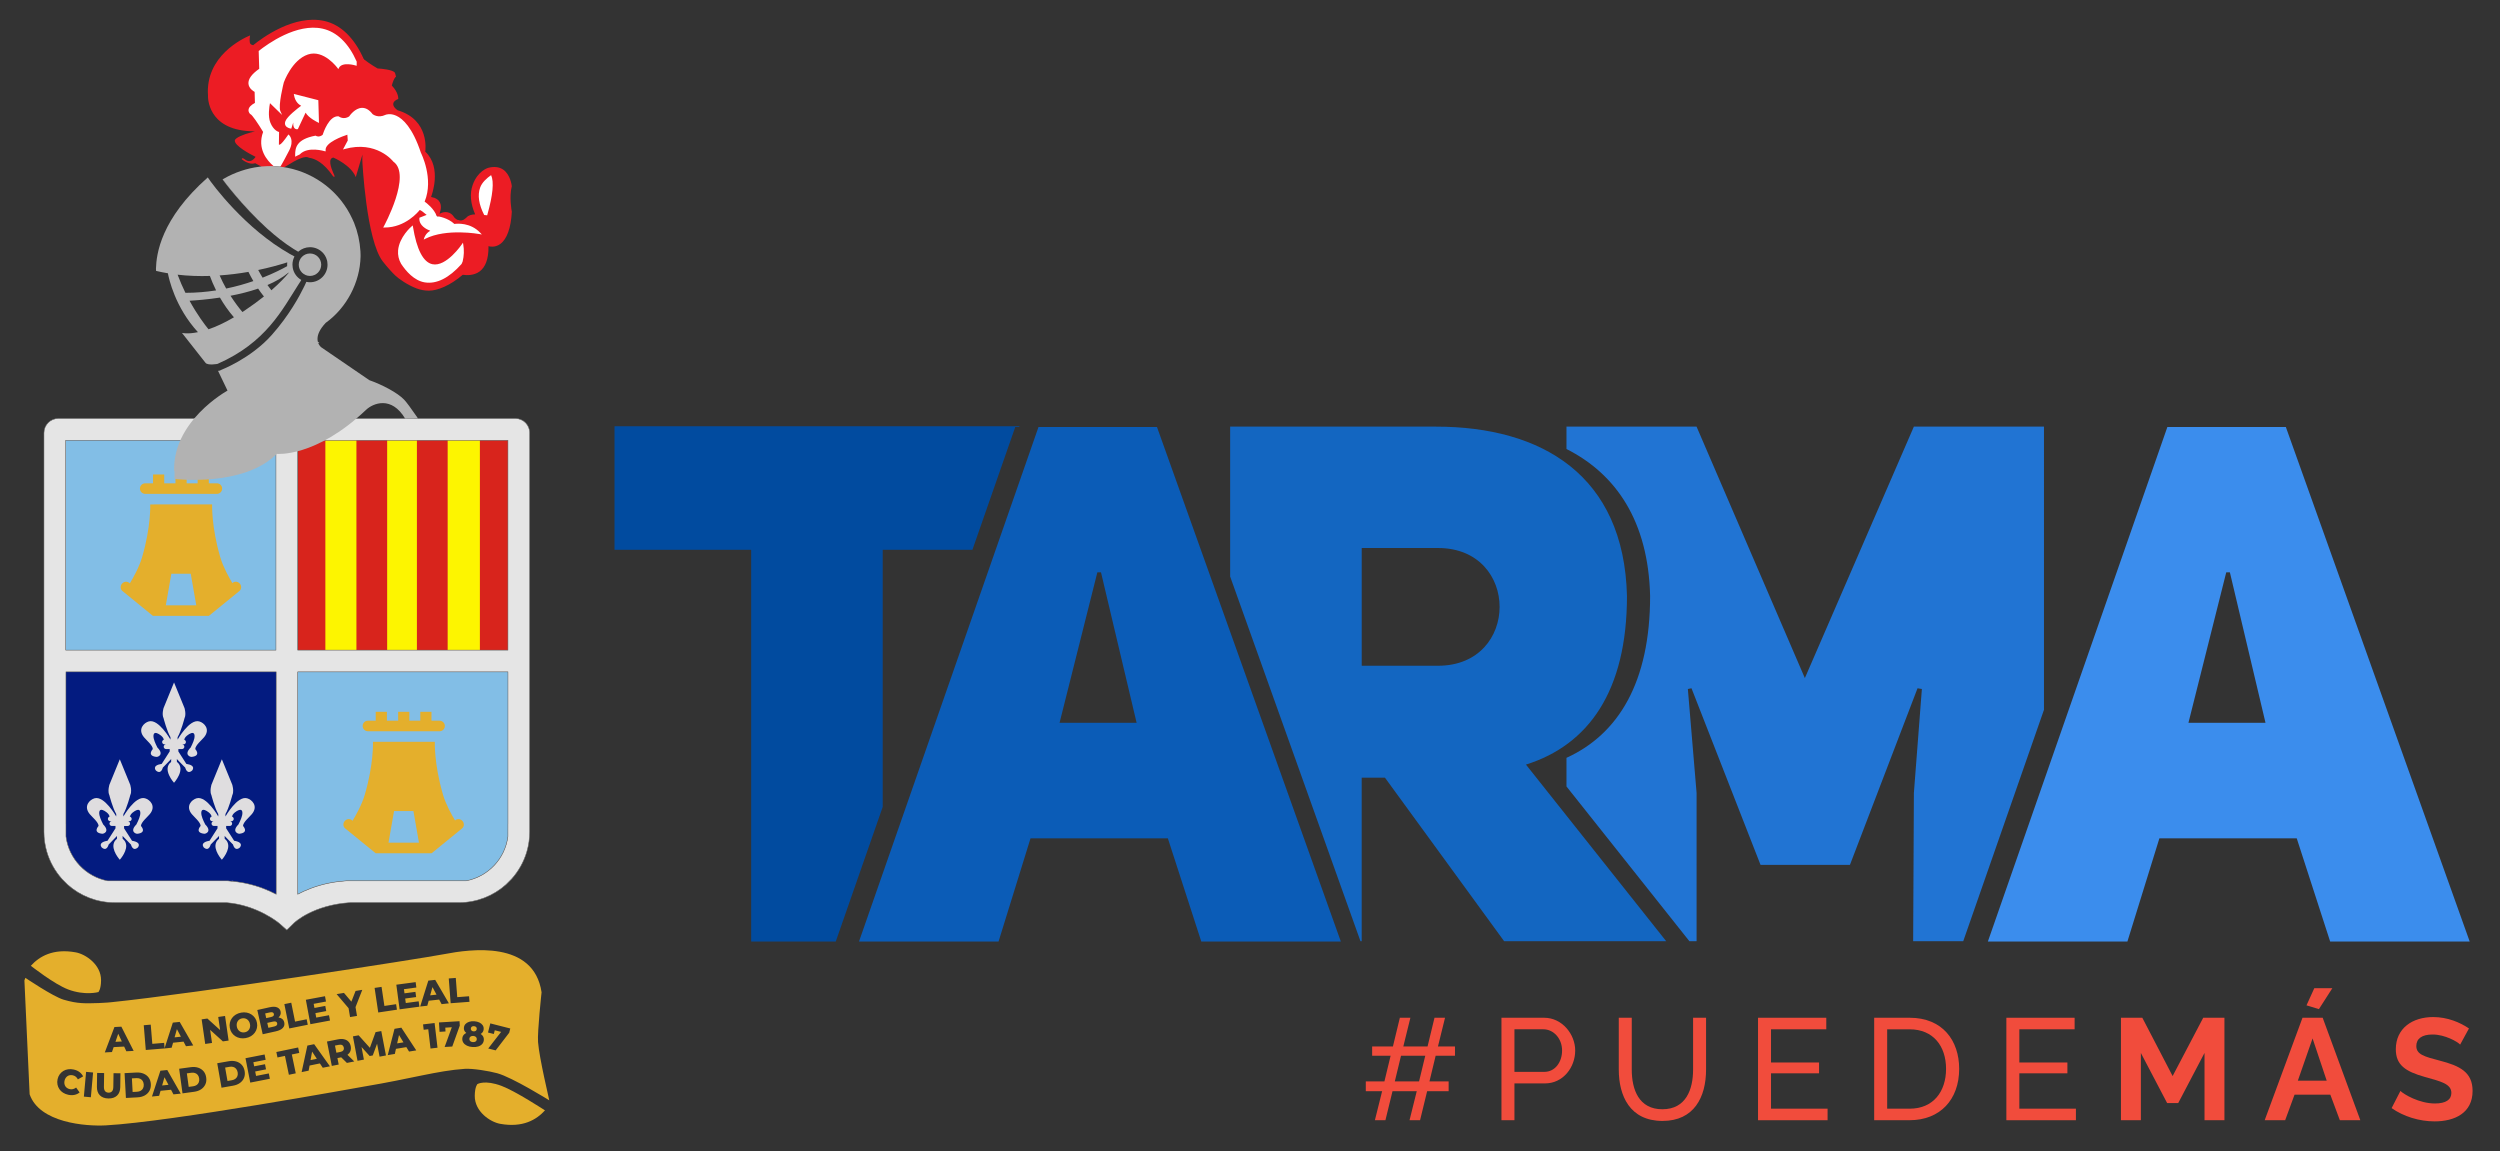 <?xml version="1.0" encoding="utf-8"?>
<!-- Generator: Adobe Illustrator 27.1.1, SVG Export Plug-In . SVG Version: 6.00 Build 0)  -->
<svg version="1.1" id="Capa_1" xmlns="http://www.w3.org/2000/svg" xmlns:xlink="http://www.w3.org/1999/xlink" x="0px" y="0px"
	 viewBox="0 0 1229 566" style="enable-background:new 0 0 1229 566;" xml:space="preserve">
<rect x="0" y="0" width="1229" height="566" fill="#333333" stroke="none"/>
<style type="text/css">
	.st0{fill:#82BEE6;}
	.st1{fill:#FFFFFF;}
	.st2{fill:#031B80;}
	.st3{fill:#D8241C;}
	.st4{fill:#FDF500;}
	.st5{fill:#DFDDDF;}
	.st6{fill:#E5E5E5;stroke:#666666;stroke-width:0.25;stroke-miterlimit:10;}
	.st7{fill:#E4AF2C;}
	.st8{fill:#EC1C24;}
	.st9{fill:#B2B2B2;}
	.st10{fill:none;}
	.st11{fill:#2174D3;}
	.st12{fill:#F14C3C;}
	.st13{fill:#3B8DED;}
	.st14{fill:#014B9F;}
	.st15{fill:#1366C1;}
	.st16{fill:#0B5CB7;}
</style>
<g>
	<g>
		<path class="st0" d="M249.7,404.95L249.7,404.95l-0.01,6.26c-1.41,10.96-9.77,19.75-20.51,21.8H170.2
			c-0.08,0.01-0.15,0.02-0.23,0.02c-3.15,0.25-6.07,0.64-8.78,1.22c-6.17,1.32-10.98,3.35-14.82,5.35V330.29H249.7v0.8h0.01V404.95z
			"/>
		<rect x="32.32" y="216.42" class="st0" width="103.34" height="103.17"/>
		<path class="st1" d="M134.42,81.67l3.42,0.26c0,0,16.89-12.9,24.32,1.63l-0.64-7.74l6.58,2.33l5.83,5.41l3.71-9.33
			c0,0,1.8,3.18,2.02,3.61c0.21,0.42-0.5,59.4,28.08,62.94c0,0,12.3,1.13,28.57-12.45l4.14-11.46l6.47-4.56l2.97-21.11l-3.29-6.79
			c0,0-18.76-0.74-11.24,19.62l-2.13,5.62l-11.35-1.59l-3.92-2.22l-3.08,0.52l-1.06-4.88l-3.18-3.39l1.2-6.9l-2.48-13.58
			l-6.47-15.28l-4.77-4.56l-8.91-5.94l3.82-4.14l-0.42-4.24l-1.62-4.67v-2.65l-10.69-3.29c0,0-14.96-40.73-53.78-9.55
			s-9.44,37.27-9.44,37.27l8.38,1.87l0.85,3.92l-4.56,4.14l6.36,7.43l-1.17,1.8l3.23,1.96L134.42,81.67z"/>
		<path class="st2" d="M135.77,439.61c-3.84-2-8.65-4.02-14.82-5.35c-2.71-0.59-5.64-0.97-8.79-1.22c-0.07,0-0.15-0.01-0.23-0.02
			H52.94c-10.74-2.05-19.1-10.84-20.51-21.8v-6.26h-0.01v-73.87h0.01v-0.8h103.34V439.61z"/>
		<rect x="146.54" y="216.42" class="st3" width="103.17" height="103.17"/>
		<g>
			<rect x="159.95" y="216.42" class="st4" width="15.27" height="103.17"/>
			<rect x="190.33" y="216.42" class="st4" width="14.62" height="103.17"/>
			<rect x="220.07" y="216.42" class="st4" width="15.84" height="103.17"/>
		</g>
		<path class="st5" d="M121.46,392.43c-4.84-1.33-10.63,8.97-10.63,8.97v-1.21c1.75-2.91,3.39-9.35,3.39-9.35
			c0.06-0.12,0.12-0.26,0.16-0.39c0-0.01,0.01-0.02,0.01-0.03c0.04-0.13,0.08-0.26,0.11-0.4c0-0.01,0.01-0.02,0.01-0.03
			c0.03-0.14,0.05-0.27,0.07-0.42v-0.02c0.19-1.44-0.18-3.02-0.32-3.52c0,0,0-0.01,0-0.01c-0.02-0.07-0.03-0.11-0.04-0.14
			c0,0,0-0.01,0-0.01c0-0.01,0-0.02,0-0.02l-5.15-12.59l-5.15,12.59c0,0,0,0.01,0,0.02c0,0,0,0,0,0.01
			c-0.01,0.02-0.02,0.07-0.04,0.14c0,0,0,0,0,0.01c-0.13,0.5-0.5,2.08-0.32,3.52c0,0.01,0,0.01,0,0.02
			c0.02,0.14,0.04,0.28,0.07,0.42c0,0.01,0,0.02,0.01,0.03c0.03,0.13,0.07,0.26,0.11,0.4c0,0.01,0,0.02,0.01,0.03
			c0.05,0.13,0.1,0.26,0.16,0.39c0,0,1.64,6.44,3.4,9.35v1.21c0,0-5.79-10.3-10.63-8.97c-2.46,0.68-5.61,3.86-2.42,7.76
			c1.15,1.41,4.34,4.01,4.37,5.84c0,0-3.12,3.28,1.74,3.84c0.86,0.1,3.92-1.17,0.53-4.56c0,0-1.48-2.75-1.85-4.59
			c-0.14-0.73-0.45-3.18,1.57-2.52c1.1,0.36,3.29,1.84,3.37,3.2h0.37c-0.64,0-1.16,0.52-1.16,1.16c0,0.64,0.52,1.16,1.16,1.16h0.78
			c-0.64,0-1.16,0.52-1.16,1.16c0,0.64,0.52,1.16,1.16,1.16h1.79v1.16l-3.92,6.12c-0.17,0.03-0.33,0.06-0.49,0.09
			c-0.05,0.01-0.09,0.02-0.14,0.03c-0.1,0.02-0.21,0.04-0.3,0.07c-0.05,0.01-0.1,0.03-0.15,0.04c-0.09,0.02-0.17,0.04-0.25,0.07
			c-0.05,0.01-0.09,0.03-0.13,0.04c-0.08,0.03-0.15,0.05-0.23,0.08c-0.04,0.01-0.08,0.03-0.11,0.04c-0.08,0.03-0.14,0.06-0.21,0.09
			c-0.03,0.01-0.06,0.02-0.08,0.04c-0.08,0.04-0.15,0.07-0.22,0.11c-0.01,0.01-0.03,0.01-0.04,0.02c-1.87,1.04-0.47,2.58-0.47,2.58
			c2.54,2.2,3.36-1.42,3.36-1.42l4.14-4.26l-0.04,1.42c-0.13,0.1-0.24,0.2-0.35,0.31c-0.03,0.03-0.06,0.05-0.09,0.08
			c-0.1,0.1-0.2,0.2-0.29,0.3c-0.02,0.03-0.05,0.06-0.07,0.09c-0.07,0.08-0.12,0.16-0.18,0.24c-0.03,0.05-0.07,0.09-0.1,0.14
			c-0.05,0.08-0.09,0.15-0.14,0.23c-0.04,0.08-0.08,0.16-0.12,0.24c-0.02,0.05-0.04,0.09-0.06,0.14c-1.59,3.67,2.81,8.51,2.81,8.51
			s4.4-4.84,2.81-8.51c-0.02-0.05-0.04-0.09-0.06-0.14c-0.04-0.08-0.08-0.16-0.12-0.24c-0.04-0.08-0.09-0.15-0.14-0.23
			c-0.03-0.05-0.07-0.09-0.1-0.14c-0.06-0.08-0.11-0.16-0.18-0.24c-0.02-0.03-0.04-0.06-0.07-0.09c-0.09-0.1-0.19-0.2-0.29-0.3
			c-0.03-0.03-0.06-0.06-0.09-0.08c-0.11-0.1-0.23-0.21-0.36-0.31l-0.04-1.42l4.14,4.26c0,0,0.82,3.62,3.36,1.42
			c0,0,1.4-1.54-0.47-2.58c-0.01-0.01-0.03-0.01-0.04-0.02c-0.07-0.04-0.14-0.08-0.22-0.11c-0.03-0.01-0.06-0.02-0.09-0.04
			c-0.07-0.03-0.14-0.06-0.21-0.09c-0.04-0.01-0.08-0.03-0.11-0.04c-0.07-0.02-0.15-0.05-0.23-0.08c-0.04-0.01-0.09-0.03-0.13-0.04
			c-0.08-0.03-0.17-0.05-0.25-0.07c-0.05-0.01-0.1-0.03-0.15-0.04c-0.09-0.02-0.2-0.05-0.3-0.07c-0.05-0.01-0.09-0.02-0.14-0.03
			c-0.15-0.03-0.32-0.06-0.49-0.09l-3.92-6.12v-1.16h1.79c0.64,0,1.15-0.52,1.15-1.16c0-0.64-0.52-1.16-1.15-1.16h0.78
			c0.64,0,1.16-0.52,1.16-1.16c0-0.64-0.52-1.16-1.16-1.16h0.37c0.08-1.36,2.27-2.84,3.37-3.2c2.03-0.66,1.72,1.79,1.57,2.52
			c-0.37,1.84-1.85,4.59-1.85,4.59c-3.39,3.39-0.33,4.66,0.53,4.56c4.85-0.56,1.73-3.84,1.73-3.84c0.03-1.83,3.22-4.43,4.37-5.84
			C127.07,396.29,123.91,393.1,121.46,392.43z M94.44,378.8c0,0,2.28-2.5-2.84-3.28l-3.92-6.12v-1.16h1.79
			c0.64,0,1.16-0.52,1.16-1.16c0-0.64-0.52-1.16-1.16-1.16h0.78c0.64,0,1.15-0.52,1.15-1.15c0-0.64-0.52-1.16-1.15-1.16h0.37
			c0.08-1.36,2.26-2.84,3.37-3.2c2.02-0.66,1.71,1.79,1.57,2.52c-0.37,1.84-1.85,4.59-1.85,4.59c-3.39,3.39-0.33,4.66,0.53,4.57
			c4.85-0.56,1.74-3.85,1.74-3.85c0.03-1.83,3.21-4.43,4.37-5.84c3.19-3.9,0.04-7.09-2.42-7.76c-4.84-1.33-10.63,8.97-10.63,8.97
			v-1.21c1.75-2.91,3.4-9.35,3.4-9.35c0.93-1.87,0-4.96,0-4.96l-5.15-12.59l-5.15,12.59c0,0-0.93,3.1,0,4.96c0,0,1.65,6.44,3.4,9.35
			v1.21c0,0-5.79-10.3-10.63-8.97c-2.46,0.67-5.61,3.86-2.42,7.76c1.15,1.41,4.34,4.01,4.37,5.84c0,0-3.12,3.28,1.74,3.85
			c0.87,0.1,3.92-1.18,0.53-4.57c0,0-1.48-2.75-1.85-4.59c-0.15-0.73-0.46-3.18,1.57-2.52c1.11,0.36,3.29,1.84,3.37,3.2h0.37
			c-0.64,0-1.15,0.52-1.15,1.16c0,0.64,0.52,1.15,1.15,1.15h0.78c-0.64,0-1.16,0.52-1.16,1.16c0,0.64,0.52,1.16,1.16,1.16h1.79v1.16
			l-3.92,6.12c-5.12,0.78-2.84,3.28-2.84,3.28c2.54,2.2,3.36-1.42,3.36-1.42l4.14-4.26l-0.04,1.42c-4.63,3.62,1.42,10.27,1.42,10.27
			s6.05-6.65,1.42-10.27l-0.04-1.42l4.14,4.26C91.08,377.39,91.9,381.01,94.44,378.8z M71.28,392.43
			c-4.84-1.33-10.63,8.97-10.63,8.97v-1.21c1.75-2.91,3.4-9.35,3.4-9.35c0.06-0.12,0.12-0.26,0.16-0.39c0-0.01,0.01-0.02,0.01-0.03
			c0.04-0.13,0.08-0.26,0.11-0.4c0-0.01,0.01-0.02,0.01-0.03c0.03-0.14,0.05-0.27,0.07-0.42v-0.02c0.19-1.44-0.18-3.02-0.32-3.52
			c0,0,0-0.01,0-0.01c-0.02-0.07-0.03-0.11-0.04-0.14c0,0,0-0.01,0-0.01c0-0.01,0-0.02,0-0.02l-5.15-12.59l-5.15,12.59
			c0,0,0,0.01,0,0.02c0,0,0,0,0,0.01c-0.01,0.02-0.02,0.07-0.04,0.14c0,0,0,0,0,0.01c-0.13,0.5-0.5,2.08-0.32,3.52
			c0,0.01,0,0.01,0,0.02c0.02,0.14,0.04,0.28,0.07,0.42c0,0.01,0,0.02,0.01,0.03c0.03,0.13,0.07,0.26,0.11,0.4
			c0,0.01,0,0.02,0.01,0.03c0.05,0.13,0.1,0.26,0.16,0.39c0,0,1.64,6.44,3.4,9.35v1.21c0,0-5.79-10.3-10.63-8.97
			c-2.46,0.68-5.61,3.86-2.42,7.76c1.15,1.41,4.34,4.01,4.37,5.84c0,0-3.12,3.28,1.74,3.84c0.86,0.1,3.92-1.17,0.53-4.56
			c0,0-1.48-2.75-1.85-4.59c-0.15-0.73-0.45-3.18,1.57-2.52c1.1,0.36,3.29,1.84,3.37,3.2h0.37c-0.64,0-1.16,0.52-1.16,1.16
			c0,0.64,0.52,1.16,1.16,1.16h0.79c-0.64,0-1.16,0.52-1.16,1.16c0,0.64,0.52,1.16,1.16,1.16h1.79v1.16l-3.92,6.12
			c-0.17,0.03-0.33,0.06-0.49,0.09c-0.05,0.01-0.09,0.02-0.14,0.03c-0.1,0.02-0.21,0.04-0.3,0.07c-0.05,0.01-0.1,0.03-0.15,0.04
			c-0.09,0.02-0.17,0.04-0.25,0.07c-0.05,0.01-0.09,0.03-0.13,0.04c-0.08,0.03-0.15,0.05-0.23,0.08c-0.04,0.01-0.08,0.03-0.11,0.04
			c-0.08,0.03-0.14,0.06-0.21,0.09c-0.03,0.01-0.06,0.02-0.09,0.04c-0.08,0.04-0.15,0.07-0.22,0.11c-0.01,0.01-0.03,0.01-0.04,0.02
			c-0.17,0.09-0.31,0.19-0.43,0.29c-1.21,1.01-0.04,2.29-0.04,2.29c2.54,2.2,3.36-1.42,3.36-1.42l0.85-0.87l3.29-3.38l-0.04,1.42
			c-0.13,0.1-0.24,0.2-0.35,0.31c-0.03,0.03-0.06,0.05-0.09,0.08c-0.1,0.1-0.2,0.2-0.29,0.3c-0.02,0.03-0.05,0.06-0.07,0.09
			c-0.06,0.08-0.12,0.16-0.18,0.24c-0.03,0.05-0.07,0.09-0.1,0.14c-0.05,0.08-0.09,0.15-0.14,0.23c-0.04,0.08-0.08,0.16-0.12,0.24
			c-0.02,0.05-0.04,0.09-0.06,0.14c-1.59,3.67,2.81,8.51,2.81,8.51s4.4-4.84,2.81-8.51c-0.02-0.05-0.04-0.09-0.06-0.14
			c-0.04-0.08-0.08-0.16-0.12-0.24c-0.04-0.08-0.09-0.15-0.14-0.23c-0.03-0.05-0.06-0.09-0.1-0.14c-0.06-0.08-0.11-0.16-0.18-0.24
			c-0.02-0.03-0.04-0.06-0.07-0.09c-0.09-0.1-0.19-0.2-0.29-0.3c-0.03-0.03-0.06-0.06-0.09-0.08c-0.11-0.1-0.23-0.21-0.36-0.31
			l-0.04-1.42l4.14,4.26c0,0,0.82,3.62,3.36,1.42c0,0,0.5-0.56,0.5-1.22c0-0.35-0.13-0.72-0.55-1.07c-0.12-0.1-0.26-0.2-0.43-0.29
			c-0.01-0.01-0.03-0.01-0.04-0.02c-0.07-0.04-0.14-0.08-0.22-0.11c-0.03-0.01-0.06-0.02-0.09-0.04c-0.07-0.03-0.14-0.06-0.21-0.09
			c-0.04-0.01-0.08-0.03-0.11-0.04c-0.07-0.02-0.15-0.05-0.23-0.08c-0.04-0.01-0.09-0.03-0.13-0.04c-0.08-0.03-0.17-0.05-0.25-0.07
			c-0.05-0.01-0.1-0.03-0.15-0.04c-0.09-0.02-0.2-0.05-0.3-0.07c-0.05-0.01-0.09-0.02-0.14-0.03c-0.16-0.03-0.32-0.06-0.49-0.09
			l-3.92-6.12v-1.16h1.79c0.64,0,1.15-0.52,1.15-1.16c0-0.64-0.52-1.16-1.15-1.16h0.78c0.64,0,1.16-0.52,1.16-1.16
			c0-0.64-0.52-1.16-1.16-1.16h0.37c0.08-1.36,2.27-2.84,3.37-3.2c2.03-0.66,1.72,1.79,1.57,2.52c-0.37,1.84-1.85,4.59-1.85,4.59
			c-3.39,3.39-0.33,4.66,0.53,4.56c4.85-0.56,1.73-3.84,1.73-3.84c0.03-1.83,3.22-4.43,4.37-5.84
			C76.89,396.29,73.74,393.1,71.28,392.43z M97.94,354.64c-4.84-1.33-10.63,8.97-10.63,8.97v-1.21c1.75-2.91,3.4-9.35,3.4-9.35
			c0.93-1.87,0-4.96,0-4.96l-5.15-12.59l-5.15,12.59c0,0-0.93,3.1,0,4.96c0,0,1.65,6.44,3.4,9.35v1.21c0,0-5.79-10.3-10.63-8.97
			c-2.46,0.67-5.61,3.86-2.42,7.76c1.15,1.41,4.34,4.01,4.37,5.84c0,0-3.12,3.28,1.74,3.85c0.87,0.1,3.92-1.18,0.53-4.57
			c0,0-1.48-2.75-1.85-4.59c-0.15-0.73-0.46-3.18,1.57-2.52c1.11,0.36,3.29,1.84,3.37,3.2h0.37c-0.64,0-1.15,0.52-1.15,1.16
			c0,0.64,0.52,1.15,1.15,1.15h0.78c-0.64,0-1.16,0.52-1.16,1.16c0,0.64,0.52,1.16,1.16,1.16h1.79v1.16l-3.92,6.12
			c-5.12,0.78-2.84,3.28-2.84,3.28c2.54,2.2,3.36-1.42,3.36-1.42l4.14-4.26l-0.04,1.42c-4.63,3.62,1.42,10.27,1.42,10.27
			s6.05-6.65,1.42-10.27l-0.04-1.42l4.14,4.26c0,0,0.82,3.62,3.36,1.42c0,0,2.28-2.5-2.84-3.28l-3.92-6.12v-1.16h1.79
			c0.64,0,1.16-0.52,1.16-1.16c0-0.64-0.52-1.16-1.16-1.16h0.78c0.64,0,1.15-0.52,1.15-1.15c0-0.64-0.52-1.16-1.15-1.16h0.37
			c0.08-1.36,2.26-2.84,3.37-3.2c2.02-0.66,1.71,1.79,1.57,2.52c-0.37,1.84-1.85,4.59-1.85,4.59c-3.39,3.39-0.33,4.66,0.53,4.57
			c4.85-0.56,1.74-3.85,1.74-3.85c0.03-1.83,3.21-4.43,4.37-5.84C103.55,358.5,100.4,355.31,97.94,354.64z M71.28,392.43
			c-4.84-1.33-10.63,8.97-10.63,8.97v-1.21c1.75-2.91,3.4-9.35,3.4-9.35c0.06-0.12,0.12-0.26,0.16-0.39c0-0.01,0.01-0.02,0.01-0.03
			c0.04-0.13,0.08-0.26,0.11-0.4c0-0.01,0.01-0.02,0.01-0.03c0.03-0.14,0.05-0.27,0.07-0.42v-0.02c0.19-1.44-0.18-3.02-0.32-3.52
			c0,0,0-0.01,0-0.01c-0.02-0.07-0.03-0.11-0.04-0.14c0,0,0-0.01,0-0.01c0-0.01,0-0.02,0-0.02l-5.15-12.59l-5.15,12.59
			c0,0,0,0.01,0,0.02c0,0,0,0,0,0.01c-0.01,0.02-0.02,0.07-0.04,0.14c0,0,0,0,0,0.01c-0.13,0.5-0.5,2.08-0.32,3.52
			c0,0.01,0,0.01,0,0.02c0.02,0.14,0.04,0.28,0.07,0.42c0,0.01,0,0.02,0.01,0.03c0.03,0.13,0.07,0.26,0.11,0.4
			c0,0.01,0,0.02,0.01,0.03c0.05,0.13,0.1,0.26,0.16,0.39c0,0,1.64,6.44,3.4,9.35v1.21c0,0-5.79-10.3-10.63-8.97
			c-2.46,0.68-5.61,3.86-2.42,7.76c1.15,1.41,4.34,4.01,4.37,5.84c0,0-3.12,3.28,1.74,3.84c0.86,0.1,3.92-1.17,0.53-4.56
			c0,0-1.48-2.75-1.85-4.59c-0.15-0.73-0.45-3.18,1.57-2.52c1.1,0.36,3.29,1.84,3.37,3.2h0.37c-0.64,0-1.16,0.52-1.16,1.16
			c0,0.64,0.52,1.16,1.16,1.16h0.79c-0.64,0-1.16,0.52-1.16,1.16c0,0.64,0.52,1.16,1.16,1.16h1.79v1.16l-3.92,6.12
			c-0.17,0.03-0.33,0.06-0.49,0.09c-0.05,0.01-0.09,0.02-0.14,0.03c-0.1,0.02-0.21,0.04-0.3,0.07c-0.05,0.01-0.1,0.03-0.15,0.04
			c-0.09,0.02-0.17,0.04-0.25,0.07c-0.05,0.01-0.09,0.03-0.13,0.04c-0.08,0.03-0.15,0.05-0.23,0.08c-0.04,0.01-0.08,0.03-0.11,0.04
			c-0.08,0.03-0.14,0.06-0.21,0.09c-0.03,0.01-0.06,0.02-0.09,0.04c-0.08,0.04-0.15,0.07-0.22,0.11c-0.01,0.01-0.03,0.01-0.04,0.02
			c-0.17,0.09-0.31,0.19-0.43,0.29c-1.21,1.01-0.04,2.29-0.04,2.29c2.54,2.2,3.36-1.42,3.36-1.42l0.85-0.87l3.29-3.38l-0.04,1.42
			c-0.13,0.1-0.24,0.2-0.35,0.31c-0.03,0.03-0.06,0.05-0.09,0.08c-0.1,0.1-0.2,0.2-0.29,0.3c-0.02,0.03-0.05,0.06-0.07,0.09
			c-0.06,0.08-0.12,0.16-0.18,0.24c-0.03,0.05-0.07,0.09-0.1,0.14c-0.05,0.08-0.09,0.15-0.14,0.23c-0.04,0.08-0.08,0.16-0.12,0.24
			c-0.02,0.05-0.04,0.09-0.06,0.14c-1.59,3.67,2.81,8.51,2.81,8.51s4.4-4.84,2.81-8.51c-0.02-0.05-0.04-0.09-0.06-0.14
			c-0.04-0.08-0.08-0.16-0.12-0.24c-0.04-0.08-0.09-0.15-0.14-0.23c-0.03-0.05-0.06-0.09-0.1-0.14c-0.06-0.08-0.11-0.16-0.18-0.24
			c-0.02-0.03-0.04-0.06-0.07-0.09c-0.09-0.1-0.19-0.2-0.29-0.3c-0.03-0.03-0.06-0.06-0.09-0.08c-0.11-0.1-0.23-0.21-0.36-0.31
			l-0.04-1.42l4.14,4.26c0,0,0.82,3.62,3.36,1.42c0,0,0.5-0.56,0.5-1.22c0-0.35-0.13-0.72-0.55-1.07c-0.12-0.1-0.26-0.2-0.43-0.29
			c-0.01-0.01-0.03-0.01-0.04-0.02c-0.07-0.04-0.14-0.08-0.22-0.11c-0.03-0.01-0.06-0.02-0.09-0.04c-0.07-0.03-0.14-0.06-0.21-0.09
			c-0.04-0.01-0.08-0.03-0.11-0.04c-0.07-0.02-0.15-0.05-0.23-0.08c-0.04-0.01-0.09-0.03-0.13-0.04c-0.08-0.03-0.17-0.05-0.25-0.07
			c-0.05-0.01-0.1-0.03-0.15-0.04c-0.09-0.02-0.2-0.05-0.3-0.07c-0.05-0.01-0.09-0.02-0.14-0.03c-0.16-0.03-0.32-0.06-0.49-0.09
			l-3.92-6.12v-1.16h1.79c0.64,0,1.15-0.52,1.15-1.16c0-0.64-0.52-1.16-1.15-1.16h0.78c0.64,0,1.16-0.52,1.16-1.16
			c0-0.64-0.52-1.16-1.16-1.16h0.37c0.08-1.36,2.27-2.84,3.37-3.2c2.03-0.66,1.72,1.79,1.57,2.52c-0.37,1.84-1.85,4.59-1.85,4.59
			c-3.39,3.39-0.33,4.66,0.53,4.56c4.85-0.56,1.73-3.84,1.73-3.84c0.03-1.83,3.22-4.43,4.37-5.84
			C76.89,396.29,73.74,393.1,71.28,392.43z M121.46,392.43c-4.84-1.33-10.63,8.97-10.63,8.97v-1.21c1.75-2.91,3.39-9.35,3.39-9.35
			c0.06-0.12,0.12-0.26,0.16-0.39c0-0.01,0.01-0.02,0.01-0.03c0.04-0.13,0.08-0.26,0.11-0.4c0-0.01,0.01-0.02,0.01-0.03
			c0.03-0.14,0.05-0.27,0.07-0.42v-0.02c0.19-1.44-0.18-3.02-0.32-3.52c0,0,0-0.01,0-0.01c-0.02-0.07-0.03-0.11-0.04-0.14
			c0,0,0-0.01,0-0.01c0-0.01,0-0.02,0-0.02l-5.15-12.59l-5.15,12.59c0,0,0,0.01,0,0.02c0,0,0,0,0,0.01
			c-0.01,0.02-0.02,0.07-0.04,0.14c0,0,0,0,0,0.01c-0.13,0.5-0.5,2.08-0.32,3.52c0,0.01,0,0.01,0,0.02
			c0.02,0.14,0.04,0.28,0.07,0.42c0,0.01,0,0.02,0.01,0.03c0.03,0.13,0.07,0.26,0.11,0.4c0,0.01,0,0.02,0.01,0.03
			c0.05,0.13,0.1,0.26,0.16,0.39c0,0,1.64,6.44,3.4,9.35v1.21c0,0-5.79-10.3-10.63-8.97c-2.46,0.68-5.61,3.86-2.42,7.76
			c1.15,1.41,4.34,4.01,4.37,5.84c0,0-3.12,3.28,1.74,3.84c0.86,0.1,3.92-1.17,0.53-4.56c0,0-1.48-2.75-1.85-4.59
			c-0.14-0.73-0.45-3.18,1.57-2.52c1.1,0.36,3.29,1.84,3.37,3.2h0.37c-0.64,0-1.16,0.52-1.16,1.16c0,0.64,0.52,1.16,1.16,1.16h0.78
			c-0.64,0-1.16,0.52-1.16,1.16c0,0.64,0.52,1.16,1.16,1.16h1.79v1.16l-3.92,6.12c-0.17,0.03-0.33,0.06-0.49,0.09
			c-0.05,0.01-0.09,0.02-0.14,0.03c-0.1,0.02-0.21,0.04-0.3,0.07c-0.05,0.01-0.1,0.03-0.15,0.04c-0.09,0.02-0.17,0.04-0.25,0.07
			c-0.05,0.01-0.09,0.03-0.13,0.04c-0.08,0.03-0.15,0.05-0.23,0.08c-0.04,0.01-0.08,0.03-0.11,0.04c-0.08,0.03-0.14,0.06-0.21,0.09
			c-0.03,0.01-0.06,0.02-0.08,0.04c-0.08,0.04-0.15,0.07-0.22,0.11c-0.01,0.01-0.03,0.01-0.04,0.02c-1.87,1.04-0.47,2.58-0.47,2.58
			c2.54,2.2,3.36-1.42,3.36-1.42l4.14-4.26l-0.04,1.42c-0.13,0.1-0.24,0.2-0.35,0.31c-0.03,0.03-0.06,0.05-0.09,0.08
			c-0.1,0.1-0.2,0.2-0.29,0.3c-0.02,0.03-0.05,0.06-0.07,0.09c-0.07,0.08-0.12,0.16-0.18,0.24c-0.03,0.05-0.07,0.09-0.1,0.14
			c-0.05,0.08-0.09,0.15-0.14,0.23c-0.04,0.08-0.08,0.16-0.12,0.24c-0.02,0.05-0.04,0.09-0.06,0.14c-1.59,3.67,2.81,8.51,2.81,8.51
			s4.4-4.84,2.81-8.51c-0.02-0.05-0.04-0.09-0.06-0.14c-0.04-0.08-0.08-0.16-0.12-0.24c-0.04-0.08-0.09-0.15-0.14-0.23
			c-0.03-0.05-0.07-0.09-0.1-0.14c-0.06-0.08-0.11-0.16-0.18-0.24c-0.02-0.03-0.04-0.06-0.07-0.09c-0.09-0.1-0.19-0.2-0.29-0.3
			c-0.03-0.03-0.06-0.06-0.09-0.08c-0.11-0.1-0.23-0.21-0.36-0.31l-0.04-1.42l4.14,4.26c0,0,0.82,3.62,3.36,1.42
			c0,0,1.4-1.54-0.47-2.58c-0.01-0.01-0.03-0.01-0.04-0.02c-0.07-0.04-0.14-0.08-0.22-0.11c-0.03-0.01-0.06-0.02-0.09-0.04
			c-0.07-0.03-0.14-0.06-0.21-0.09c-0.04-0.01-0.08-0.03-0.11-0.04c-0.07-0.02-0.15-0.05-0.23-0.08c-0.04-0.01-0.09-0.03-0.13-0.04
			c-0.08-0.03-0.17-0.05-0.25-0.07c-0.05-0.01-0.1-0.03-0.15-0.04c-0.09-0.02-0.2-0.05-0.3-0.07c-0.05-0.01-0.09-0.02-0.14-0.03
			c-0.15-0.03-0.32-0.06-0.49-0.09l-3.92-6.12v-1.16h1.79c0.64,0,1.15-0.52,1.15-1.16c0-0.64-0.52-1.16-1.15-1.16h0.78
			c0.64,0,1.16-0.52,1.16-1.16c0-0.64-0.52-1.16-1.16-1.16h0.37c0.08-1.36,2.27-2.84,3.37-3.2c2.03-0.66,1.72,1.79,1.57,2.52
			c-0.37,1.84-1.85,4.59-1.85,4.59c-3.39,3.39-0.33,4.66,0.53,4.56c4.85-0.56,1.73-3.84,1.73-3.84c0.03-1.83,3.22-4.43,4.37-5.84
			C127.07,396.29,123.91,393.1,121.46,392.43z M121.46,392.43c-4.84-1.33-10.63,8.97-10.63,8.97v-1.21
			c1.75-2.91,3.39-9.35,3.39-9.35c0.06-0.12,0.12-0.26,0.16-0.39c0-0.01,0.01-0.02,0.01-0.03c0.04-0.13,0.08-0.26,0.11-0.4
			c0-0.01,0.01-0.02,0.01-0.03c0.03-0.14,0.05-0.27,0.07-0.42v-0.02c0.19-1.44-0.18-3.02-0.32-3.52c0,0,0-0.01,0-0.01
			c-0.02-0.07-0.03-0.11-0.04-0.14c0,0,0-0.01,0-0.01c0-0.01,0-0.02,0-0.02l-5.15-12.59l-5.15,12.59c0,0,0,0.01,0,0.02
			c0,0,0,0,0,0.01c-0.01,0.02-0.02,0.07-0.04,0.14c0,0,0,0,0,0.01c-0.13,0.5-0.5,2.08-0.32,3.52c0,0.01,0,0.01,0,0.02
			c0.02,0.14,0.04,0.28,0.07,0.42c0,0.01,0,0.02,0.01,0.03c0.03,0.13,0.07,0.26,0.11,0.4c0,0.01,0,0.02,0.01,0.03
			c0.05,0.13,0.1,0.26,0.16,0.39c0,0,1.64,6.44,3.4,9.35v1.21c0,0-5.79-10.3-10.63-8.97c-2.46,0.68-5.61,3.86-2.42,7.76
			c1.15,1.41,4.34,4.01,4.37,5.84c0,0-3.12,3.28,1.74,3.84c0.86,0.1,3.92-1.17,0.53-4.56c0,0-1.48-2.75-1.85-4.59
			c-0.14-0.73-0.45-3.18,1.57-2.52c1.1,0.36,3.29,1.84,3.37,3.2h0.37c-0.64,0-1.16,0.52-1.16,1.16c0,0.64,0.52,1.16,1.16,1.16h0.78
			c-0.64,0-1.16,0.52-1.16,1.16c0,0.64,0.52,1.16,1.16,1.16h1.79v1.16l-3.92,6.12c-0.17,0.03-0.33,0.06-0.49,0.09
			c-0.05,0.01-0.09,0.02-0.14,0.03c-0.1,0.02-0.21,0.04-0.3,0.07c-0.05,0.01-0.1,0.03-0.15,0.04c-0.09,0.02-0.17,0.04-0.25,0.07
			c-0.05,0.01-0.09,0.03-0.13,0.04c-0.08,0.03-0.15,0.05-0.23,0.08c-0.04,0.01-0.08,0.03-0.11,0.04c-0.08,0.03-0.14,0.06-0.21,0.09
			c-0.03,0.01-0.06,0.02-0.08,0.04c-0.08,0.04-0.15,0.07-0.22,0.11c-0.01,0.01-0.03,0.01-0.04,0.02c-1.87,1.04-0.47,2.58-0.47,2.58
			c2.54,2.2,3.36-1.42,3.36-1.42l4.14-4.26l-0.04,1.42c-0.13,0.1-0.24,0.2-0.35,0.31c-0.03,0.03-0.06,0.05-0.09,0.08
			c-0.1,0.1-0.2,0.2-0.29,0.3c-0.02,0.03-0.05,0.06-0.07,0.09c-0.07,0.08-0.12,0.16-0.18,0.24c-0.03,0.05-0.07,0.09-0.1,0.14
			c-0.05,0.08-0.09,0.15-0.14,0.23c-0.04,0.08-0.08,0.16-0.12,0.24c-0.02,0.05-0.04,0.09-0.06,0.14c-1.59,3.67,2.81,8.51,2.81,8.51
			s4.4-4.84,2.81-8.51c-0.02-0.05-0.04-0.09-0.06-0.14c-0.04-0.08-0.08-0.16-0.12-0.24c-0.04-0.08-0.09-0.15-0.14-0.23
			c-0.03-0.05-0.07-0.09-0.1-0.14c-0.06-0.08-0.11-0.16-0.18-0.24c-0.02-0.03-0.04-0.06-0.07-0.09c-0.09-0.1-0.19-0.2-0.29-0.3
			c-0.03-0.03-0.06-0.06-0.09-0.08c-0.11-0.1-0.23-0.21-0.36-0.31l-0.04-1.42l4.14,4.26c0,0,0.82,3.62,3.36,1.42
			c0,0,1.4-1.54-0.47-2.58c-0.01-0.01-0.03-0.01-0.04-0.02c-0.07-0.04-0.14-0.08-0.22-0.11c-0.03-0.01-0.06-0.02-0.09-0.04
			c-0.07-0.03-0.14-0.06-0.21-0.09c-0.04-0.01-0.08-0.03-0.11-0.04c-0.07-0.02-0.15-0.05-0.23-0.08c-0.04-0.01-0.09-0.03-0.13-0.04
			c-0.08-0.03-0.17-0.05-0.25-0.07c-0.05-0.01-0.1-0.03-0.15-0.04c-0.09-0.02-0.2-0.05-0.3-0.07c-0.05-0.01-0.09-0.02-0.14-0.03
			c-0.15-0.03-0.32-0.06-0.49-0.09l-3.92-6.12v-1.16h1.79c0.64,0,1.15-0.52,1.15-1.16c0-0.64-0.52-1.16-1.15-1.16h0.78
			c0.64,0,1.16-0.52,1.16-1.16c0-0.64-0.52-1.16-1.16-1.16h0.37c0.08-1.36,2.27-2.84,3.37-3.2c2.03-0.66,1.72,1.79,1.57,2.52
			c-0.37,1.84-1.85,4.59-1.85,4.59c-3.39,3.39-0.33,4.66,0.53,4.56c4.85-0.56,1.73-3.84,1.73-3.84c0.03-1.83,3.22-4.43,4.37-5.84
			C127.07,396.29,123.91,393.1,121.46,392.43z M94.44,378.8c0,0,2.28-2.5-2.84-3.28l-3.92-6.12v-1.16h1.79
			c0.64,0,1.16-0.52,1.16-1.16c0-0.64-0.52-1.16-1.16-1.16h0.78c0.64,0,1.15-0.52,1.15-1.15c0-0.64-0.52-1.16-1.15-1.16h0.37
			c0.08-1.36,2.26-2.84,3.37-3.2c2.02-0.66,1.71,1.79,1.57,2.52c-0.37,1.84-1.85,4.59-1.85,4.59c-3.39,3.39-0.33,4.66,0.53,4.57
			c4.85-0.56,1.74-3.85,1.74-3.85c0.03-1.83,3.21-4.43,4.37-5.84c3.19-3.9,0.04-7.09-2.42-7.76c-4.84-1.33-10.63,8.97-10.63,8.97
			v-1.21c1.75-2.91,3.4-9.35,3.4-9.35c0.93-1.87,0-4.96,0-4.96l-5.15-12.59l-5.15,12.59c0,0-0.93,3.1,0,4.96c0,0,1.65,6.44,3.4,9.35
			v1.21c0,0-5.79-10.3-10.63-8.97c-2.46,0.67-5.61,3.86-2.42,7.76c1.15,1.41,4.34,4.01,4.37,5.84c0,0-3.12,3.28,1.74,3.85
			c0.87,0.1,3.92-1.18,0.53-4.57c0,0-1.48-2.75-1.85-4.59c-0.15-0.73-0.46-3.18,1.57-2.52c1.11,0.36,3.29,1.84,3.37,3.2h0.37
			c-0.64,0-1.15,0.52-1.15,1.16c0,0.64,0.52,1.15,1.15,1.15h0.78c-0.64,0-1.16,0.52-1.16,1.16c0,0.64,0.52,1.16,1.16,1.16h1.79v1.16
			l-3.92,6.12c-5.12,0.78-2.84,3.28-2.84,3.28c2.54,2.2,3.36-1.42,3.36-1.42l4.14-4.26l-0.04,1.42c-4.63,3.62,1.42,10.27,1.42,10.27
			s6.05-6.65,1.42-10.27l-0.04-1.42l4.14,4.26C91.08,377.39,91.9,381.01,94.44,378.8z M71.28,392.43
			c-4.84-1.33-10.63,8.97-10.63,8.97v-1.21c1.75-2.91,3.4-9.35,3.4-9.35c0.06-0.12,0.12-0.26,0.16-0.39c0-0.01,0.01-0.02,0.01-0.03
			c0.04-0.13,0.08-0.26,0.11-0.4c0-0.01,0.01-0.02,0.01-0.03c0.03-0.14,0.05-0.27,0.07-0.42v-0.02c0.19-1.44-0.18-3.02-0.32-3.52
			c0,0,0-0.01,0-0.01c-0.02-0.07-0.03-0.11-0.04-0.14c0,0,0-0.01,0-0.01c0-0.01,0-0.02,0-0.02l-5.15-12.59l-5.15,12.59
			c0,0,0,0.01,0,0.02c0,0,0,0,0,0.01c-0.01,0.02-0.02,0.07-0.04,0.14c0,0,0,0,0,0.01c-0.13,0.5-0.5,2.08-0.32,3.52
			c0,0.01,0,0.01,0,0.02c0.02,0.14,0.04,0.28,0.07,0.42c0,0.01,0,0.02,0.01,0.03c0.03,0.13,0.07,0.26,0.11,0.4
			c0,0.01,0,0.02,0.01,0.03c0.05,0.13,0.1,0.26,0.16,0.39c0,0,1.64,6.44,3.4,9.35v1.21c0,0-5.79-10.3-10.63-8.97
			c-2.46,0.68-5.61,3.86-2.42,7.76c1.15,1.41,4.34,4.01,4.37,5.84c0,0-3.12,3.28,1.74,3.84c0.86,0.1,3.92-1.17,0.53-4.56
			c0,0-1.48-2.75-1.85-4.59c-0.15-0.73-0.45-3.18,1.57-2.52c1.1,0.36,3.29,1.84,3.37,3.2h0.37c-0.64,0-1.16,0.52-1.16,1.16
			c0,0.64,0.52,1.16,1.16,1.16h0.79c-0.64,0-1.16,0.52-1.16,1.16c0,0.64,0.52,1.16,1.16,1.16h1.79v1.16l-3.92,6.12
			c-0.17,0.03-0.33,0.06-0.49,0.09c-0.05,0.01-0.09,0.02-0.14,0.03c-0.1,0.02-0.21,0.04-0.3,0.07c-0.05,0.01-0.1,0.03-0.15,0.04
			c-0.09,0.02-0.17,0.04-0.25,0.07c-0.05,0.01-0.09,0.03-0.13,0.04c-0.08,0.03-0.15,0.05-0.23,0.08c-0.04,0.01-0.08,0.03-0.11,0.04
			c-0.08,0.03-0.14,0.06-0.21,0.09c-0.03,0.01-0.06,0.02-0.09,0.04c-0.08,0.04-0.15,0.07-0.22,0.11c-0.01,0.01-0.03,0.01-0.04,0.02
			c-0.17,0.09-0.31,0.19-0.43,0.29c-1.21,1.01-0.04,2.29-0.04,2.29c2.54,2.2,3.36-1.42,3.36-1.42l0.85-0.87l3.29-3.38l-0.04,1.42
			c-0.13,0.1-0.24,0.2-0.35,0.31c-0.03,0.03-0.06,0.05-0.09,0.08c-0.1,0.1-0.2,0.2-0.29,0.3c-0.02,0.03-0.05,0.06-0.07,0.09
			c-0.06,0.08-0.12,0.16-0.18,0.24c-0.03,0.05-0.07,0.09-0.1,0.14c-0.05,0.08-0.09,0.15-0.14,0.23c-0.04,0.08-0.08,0.16-0.12,0.24
			c-0.02,0.05-0.04,0.09-0.06,0.14c-1.59,3.67,2.81,8.51,2.81,8.51s4.4-4.84,2.81-8.51c-0.02-0.05-0.04-0.09-0.06-0.14
			c-0.04-0.08-0.08-0.16-0.12-0.24c-0.04-0.08-0.09-0.15-0.14-0.23c-0.03-0.05-0.06-0.09-0.1-0.14c-0.06-0.08-0.11-0.16-0.18-0.24
			c-0.02-0.03-0.04-0.06-0.07-0.09c-0.09-0.1-0.19-0.2-0.29-0.3c-0.03-0.03-0.06-0.06-0.09-0.08c-0.11-0.1-0.23-0.21-0.36-0.31
			l-0.04-1.42l4.14,4.26c0,0,0.82,3.62,3.36,1.42c0,0,0.5-0.56,0.5-1.22c0-0.35-0.13-0.72-0.55-1.07c-0.12-0.1-0.26-0.2-0.43-0.29
			c-0.01-0.01-0.03-0.01-0.04-0.02c-0.07-0.04-0.14-0.08-0.22-0.11c-0.03-0.01-0.06-0.02-0.09-0.04c-0.07-0.03-0.14-0.06-0.21-0.09
			c-0.04-0.01-0.08-0.03-0.11-0.04c-0.07-0.02-0.15-0.05-0.23-0.08c-0.04-0.01-0.09-0.03-0.13-0.04c-0.08-0.03-0.17-0.05-0.25-0.07
			c-0.05-0.01-0.1-0.03-0.15-0.04c-0.09-0.02-0.2-0.05-0.3-0.07c-0.05-0.01-0.09-0.02-0.14-0.03c-0.16-0.03-0.32-0.06-0.49-0.09
			l-3.92-6.12v-1.16h1.79c0.64,0,1.15-0.52,1.15-1.16c0-0.64-0.52-1.16-1.15-1.16h0.78c0.64,0,1.16-0.52,1.16-1.16
			c0-0.64-0.52-1.16-1.16-1.16h0.37c0.08-1.36,2.27-2.84,3.37-3.2c2.03-0.66,1.72,1.79,1.57,2.52c-0.37,1.84-1.85,4.59-1.85,4.59
			c-3.39,3.39-0.33,4.66,0.53,4.56c4.85-0.56,1.73-3.84,1.73-3.84c0.03-1.83,3.22-4.43,4.37-5.84
			C76.89,396.29,73.74,393.1,71.28,392.43z"/>
		<path class="st6" d="M253.32,205.72H28.7c-3.92,0-7.09,3.18-7.09,7.09v196.1c0,3.41,0.49,6.7,1.4,9.81
			c1.48,5.03,4.06,9.59,7.46,13.4l0.02,0.02l2.72,2.73l0.01,0.01c6.16,5.5,14.29,8.85,23.2,8.85h54.84
			c15.27,1.19,25.88,10.06,26.03,10.2l3.7,3.28l3.58-3.47c0.43-0.43,9.6-8.89,27.64-10.02h53.35c8.91,0,17.05-3.35,23.2-8.85
			l0.01-0.01l2.73-2.73l0.02-0.02c3.41-3.81,5.99-8.36,7.47-13.4c0.91-3.11,1.4-6.4,1.4-9.81V212.8
			C260.41,208.89,257.24,205.72,253.32,205.72z M32.32,216.42h103.34v103.17H32.32V216.42z M135.77,439.61
			c-3.84-2-8.65-4.02-14.82-5.35c-2.71-0.59-5.64-0.97-8.79-1.22c-0.07,0-0.15-0.01-0.23-0.02H52.94
			c-10.74-2.05-19.1-10.84-20.51-21.8v-6.26h-0.01v-73.87h0.01v-0.8h103.34V439.61z M249.7,404.95L249.7,404.95l-0.01,6.26
			c-1.41,10.96-9.77,19.75-20.51,21.8H170.2c-0.08,0.01-0.15,0.02-0.23,0.02c-3.15,0.25-6.07,0.64-8.78,1.22
			c-6.17,1.32-10.98,3.35-14.82,5.35V330.29H249.7v0.8h0.01V404.95z M249.7,319.59H146.36V216.42H249.7V319.59z"/>
		<g>
			<path class="st7" d="M216.08,354.29h-3.96v-4.36h-5.5v4.36h-5.39v-4.36h-5.5v4.36h-5.53v-4.36h-5.5v4.36h-3.82
				c-1.44,0-2.6,1.17-2.6,2.6s1.17,2.6,2.6,2.6h35.21c1.44,0,2.6-1.17,2.6-2.6S217.52,354.29,216.08,354.29z"/>
			<g>
				<path class="st7" d="M227.42,403.67c-0.91-1.11-2.49-1.33-3.54-0.47l-0.17,0.14c-1.5-2.47-4.48-7.72-5.94-12.7
					c-4.44-15.12-4.01-25.96-4.01-25.96h-30.41c0,0,0.43,10.83-4.01,25.96c-1.49,5.09-4.56,10.45-6.03,12.85l-0.35-0.29
					c-1.05-0.85-2.63-0.64-3.54,0.47c-0.91,1.11-0.79,2.71,0.25,3.56l15.02,12.24l0.04-0.05v0.05h27.43v0l0,0l15.02-12.24
					C228.21,406.38,228.32,404.78,227.42,403.67z M190.99,414.26l2.72-15.53h9.53l2.72,15.53H190.99z"/>
			</g>
		</g>
		<g>
			<path class="st7" d="M106.61,237.59h-3.96v-4.36h-5.5v4.36h-5.39v-4.36h-5.5v4.36h-5.53v-4.36h-5.5v4.36H71.4
				c-1.44,0-2.6,1.17-2.6,2.6s1.17,2.6,2.6,2.6h35.21c1.44,0,2.6-1.17,2.6-2.6S108.05,237.59,106.61,237.59z"/>
			<g>
				<path class="st7" d="M117.94,286.97c-0.91-1.11-2.49-1.33-3.54-0.47l-0.17,0.14c-1.5-2.47-4.48-7.72-5.94-12.7
					c-4.44-15.12-4.01-25.96-4.01-25.96H73.86c0,0,0.43,10.83-4.01,25.96c-1.49,5.09-4.56,10.45-6.03,12.85l-0.35-0.29
					c-1.05-0.85-2.63-0.64-3.54,0.47c-0.91,1.11-0.79,2.71,0.25,3.56l15.02,12.24l0.04-0.05v0.05h27.43v0l0,0l15.02-12.24
					C118.74,289.68,118.85,288.08,117.94,286.97z M81.52,297.57l2.72-15.53h9.53l2.72,15.53H81.52z"/>
			</g>
		</g>
		<rect x="95.66" y="205.63" class="st1" width="28.11" height="0.09"/>
		<path class="st1" d="M114.64,433.02v0.14c-0.4-0.05-0.8-0.1-1.21-0.14H114.64z"/>
		<path class="st1" d="M170.19,433.02c-0.08,0.01-0.15,0.01-0.23,0.02v-0.02H170.19z"/>
		<path class="st8" d="M194.32,135.44c1.66,1.57,5.98,4.69,10.56,6.38c1.71,0.63,3.72,1.08,5.96,1.08c4.22,0,10.49-2.53,16.63-7.81
			c2.24,0.32,5.55,0.32,8.19-1.56c3-2.14,4.5-6.19,4.48-12.05l0-0.49l0.47,0.13c0.03,0.01,2.62,0.73,5.25-1.13
			c3.33-2.36,5.32-7.86,5.75-15.89c-0.05-0.21-1.4-7.22-0.01-12.57c-0.07-0.62-0.74-5.82-4.32-8.21c-1.94-1.29-4.4-1.56-7.34-0.8
			c-0.27,0.11-5.13,1.56-7.56,8.36c-1.53,4.28-1.11,9.15,1.21,14.52c-1.44,0.02-3.19,0.31-4.21,1.48c0,0-1,0.88-1.38,1.1
			c-0.42,0.25-1.14,0.48-1.9,0.4c-1.09-0.11-1.81-0.45-2.84-1.56c-0.13-0.18-1.86-3.67-6.21-2.19l-0.97,0.5l0.32-1.21
			c0.01-0.05,1.17-3.13-0.77-5.32c-0.5-0.57-1.9-1.45-2.63-1.48l-1.08-0.29l0.14-0.45c0.04-0.14,5.33-13.85-2.88-21.72l-0.14-0.13
			l0.03-0.19c0.02-0.14,2.3-15.42-13.58-20.12c-0.14-0.09-2.37-1.56-2.17-3.25c0.11-0.95,0.94-1.73,2.47-2.32
			c0.03-0.72-0.1-3.3-3.04-6.44l-0.14-0.15l0.05-0.2c0.31-1.13,1.06-3.57,2.01-4.15c-0.15-0.85-0.45-1.95-0.72-2.2
			c-1.38-1.26-6.42-1.76-8.25-1.85l-0.16-0.05c-0.04-0.02-3.21-1.81-6.68-4.46c-4.52-10.3-11.21-17.05-19.53-18.87
			c-14.75-3.22-30.38,8.28-34.89,11.95c-0.52-0.1-0.98-0.29-1.27-0.59c-0.72-0.73-0.44-3.03-0.22-4.24
			c-3.61,1.5-22.1,10.16-20.7,29.64c-0.03,0.71-0.35,16.4,20.69,17.46l2.36,0.12l-2.28,0.59c-2.85,0.74-7.44,2.44-7.58,3.86
			c-0.24,2.43,7,6.48,9.81,7.84l0.37,0.18l-0.22,0.34c-0.04,0.06-0.98,1.49-2.46,1.74c-0.81,0.14-1.59-0.09-2.35-0.68
			c-1.05-0.81-1.46-0.72-1.54-0.67c-0.14,0.07-0.2,0.29-0.22,0.46c0.66,0.54,3.73,2.85,6.51,2l0.15-0.04l2.55,1.41l0.78,0.6
			l6.4,0.12l-0.81-0.77c-3.14-2.68-8.11-8.5-5.06-16.74c-2.48-4.14-5.46-8.49-6.2-8.71l-0.13-0.07c-0.04-0.03-0.99-0.86-0.84-2.13
			c0.14-1.2,1.2-2.33,3.14-3.36l-0.15-5.42c-0.68-0.37-2.83-1.69-3.03-3.99c-0.2-2.29,1.58-4.76,5.29-7.35l-0.26-8.77
			c4.42-3.51,18.68-13.75,31.35-10.98c7.02,1.53,12.85,7.14,16.84,16.23l0,0l-0.03,2.05l-0.47-0.15c-0.07-0.02-6.63-2.06-8.28,1.23
			l-0.27,0.54l-0.35-0.49c-0.07-0.09-6.77-9.33-14.58-6.7c-7.91,2.66-11.83,13.64-11.86,13.75c-0.02,0.09-2.93,11.45-1.66,14.19
			l0.82,1.78l-5.96-5.79c-0.33,1.69-1.09,6.4,0.2,9.59c1.55,3.83,3.97,4.49,3.99,4.49l0.28,0.07l-0.08,6.29
			c0.17,0.04,0.49-0.02,0.98-0.4c1.04-0.82,3.44-4.28,3.46-4.32l0.23-0.34l0.31,0.27c0.11,0.1,2.69,2.44,0.09,7.58
			c-1.67,3.29-3.4,6.39-4.45,8.23l-0.14,0.18l1.59,0.25l0.1-0.11c0.58-0.35,3.21-1.9,5.22-3.11c0,0,3.5-1.99,5.5-2.13
			c0.13-0.04,0.27-0.07,0.42-0.07c0.59-0.02,1.08,0.17,1.58,0.39c2.86,0.39,7.07,2.31,11.67,8.98c0.23,0.23,0.6,0.48,0.73,0.48
			c0,0,0,0,0,0c-0.01-0.02,0.07-0.21-0.03-0.87c-0.39-0.79-2.81-5.79-1.78-7.82c0.24-0.47,0.65-0.77,1.19-0.86l0.1-0.02l0.1,0.04
			c0.37,0.16,8.63,3.75,10.92,9.55L178.17,76l-0.06,2.69c-0.01,0.42,1.91,39.41,10.1,49.87
			C190.22,131.13,192.74,133.95,194.32,135.44z M144.17,60.2c-0.28,0.8-0.6,1.8-0.87,2.75l-0.09,0.3l-0.31-0.04
			c-0.07-0.01-1.82-0.27-2.53-1.47c-0.36-0.62-0.38-1.36-0.05-2.2c0.92-2.37,6.04-6.3,7.72-7.55c-1.02-0.51-2.96-1.91-3.51-5.27
			l-0.09-0.55l12.05,3.09l0.32,11.17l-0.54-0.25c-0.2-0.1-4.6-2.2-6.04-4.8l-3.79,8.07l-0.16,0.05c-0.01,0-0.15,0.04-0.36,0.04
			c-0.27,0-0.66-0.07-1.01-0.37C144.32,62.64,144.07,61.65,144.17,60.2z M195.7,123.13c0.54-6.6,6.46-11.69,6.72-11.9l0.49-0.42
			l0.1,0.63c1.84,11.26,5.04,17.46,9.53,18.44c6.85,1.49,14.47-9.72,14.55-9.84l0.5-0.75l0.15,0.89c0.48,2.76,0.37,5.56-0.29,8.36
			c-0.12,0.35-0.31,0.78-0.54,1.24c-6.19,6.93-12.28,9.97-18.09,9.04c-5.23-0.84-9.27-5.53-11.65-9.16
			C196.01,127.61,195.51,125.42,195.7,123.13z M235.79,115.08c-0.16-0.03-16.36-2.98-26.73,2.32l-0.76,0.39l0.25-0.82
			c0.03-0.11,0.73-2.32,2.98-3.51c-1.82-0.69-5.64-2.59-5.36-6.19l0.02-0.23l3.55-1.4c-1.52-1.34-2.99-2.38-3.41-2.41
			c-0.62,0.79-6.98,8.62-17.19,8.62h-0.15l-0.61,0l0.29-0.53c0.14-0.25,13.86-25.42,4.7-31.87l-0.08-0.08
			c-0.08-0.11-8.19-10.47-23.87-6.11l-0.81,0.23l2.35-4.42l-0.2-2.85c-2.11,0.68-11.15,3.85-10.69,7.72l0.05,0.45l-0.45-0.05
			c-0.1-0.01-8.38-2.6-12.32,1.59c-1.03,0.44-1.89,0.94-2.2,1.12c0,0-0.05-0.81-0.05-0.81c-0.01-3.57,0.59-7.75,9.91-9.53l0.15-0.03
			l0.12,0.08c0.06,0.04,1.49,0.96,3.33-0.46c0.36-1.12,3.19-9.57,7.81-9.1l0.1,0.01l0.08,0.06c0.09,0.08,2.32,1.72,5.01,0.01
			c0.38-0.56,2.92-4.13,6.29-4.25c0.06,0,0.12,0,0.18,0c1.82,0,3.53,1.03,5.07,3.06c0.06,0.04,2.58,2.19,6.39,0.36
			c0.1-0.05,2.22-0.93,5.25,0.44c3.26,1.47,8.02,5.82,12.13,18.22c0.04,0.08,6.49,12.74,1.83,24.01c1,0.72,4.7,3.54,5.95,7.14
			c1.08,0.14,5.49,0.86,8.68,3.84c1.21-0.17,7.85-0.85,12.74,4.37l0.76,0.81L235.79,115.08z M239.58,105.55l-0.08,0.3l-1.47-0.16
			c-2.65-5.17-3.33-9.69-2-13.45c0.89-2.54,3.25-4.65,5.4-6.15C242.93,89.35,242.31,95.88,239.58,105.55z"/>
		<g>
			<path class="st9" d="M157.91,130.13c0-3.05-2.47-5.52-5.52-5.52c-3.05,0-5.52,2.47-5.52,5.52s2.47,5.52,5.52,5.52
				C155.44,135.64,157.91,133.17,157.91,130.13z"/>
			<path class="st9" d="M89.45,163.65l11.58,14.71c1.12,1.43,5.89,0.53,5.89,0.53c23.89-10.48,31.81-26.6,39.8-39.05
				c0.38-0.6,0.77-1.19,1.15-1.77l0.23-0.46c-2.15-1.23-3.71-3.36-4.18-5.88c-0.01-0.04-0.02-0.08-0.02-0.13
				c-0.08-0.48-0.13-0.97-0.13-1.48c0-0.73,0.09-1.43,0.26-2.11c0.15-0.58,0.35-1.14,0.61-1.67c0.01-0.03,0.03-0.05,0.04-0.08
				c0.03-0.06,0.06-0.11,0.09-0.18c-0.77-0.41-1.54-0.82-2.3-1.25c-21.81-12.3-38.01-34.04-40.32-37.61
				c-23.12,20.42-25.27,37.68-25.48,44.88c0.02,0.47,0.04,0.83,0.06,1.08c1.93,0.46,3.87,0.85,5.81,1.17
				c0.46,2.52,3.49,16.65,14.77,28.95C92.06,164.38,89.45,163.65,89.45,163.65z M141.9,134.18c-1.61,1.95-4.31,4.88-8.49,8.52
				c-0.61-0.77-1.26-1.63-1.93-2.58c3.9-1.66,7.46-3.68,10.36-6.12C141.86,134.06,141.88,134.12,141.9,134.18z M141.21,128.97
				c-0.04,0.38-0.06,0.77-0.06,1.16c0,0.24,0.01,0.48,0.02,0.72c-2.33,1.3-6.5,3.47-12.08,5.66c-0.72-1.17-1.44-2.42-2.16-3.78
				C132.37,131.59,137.21,130.26,141.21,128.97z M129.75,145.75c-2.66,2.12-5.77,4.43-9.39,6.86c-0.4,0.27-0.8,0.54-1.19,0.79
				c-1.77-2.12-3.81-4.8-5.85-8c4.49-0.86,9.15-2,13.57-3.52C127.76,143.17,128.71,144.47,129.75,145.75z M122.13,133.66
				c0.7,1.44,1.51,2.96,2.42,4.52c-3.97,1.37-8.46,2.66-13.36,3.67c-1.13-2-2.22-4.15-3.22-6.45
				C112.91,135.06,117.68,134.44,122.13,133.66z M87.31,135.04l-0.06-0.01c5.37,0.62,10.73,0.79,15.93,0.62
				c0.72,1.98,1.71,4.42,3.05,7.11c-4.74,0.74-9.79,1.19-15.08,1.19C89.81,141.21,88.5,138.23,87.31,135.04z M93.18,147.84
				c3.53-0.2,8.9-0.63,14.95-1.55c1.81,3.16,4.08,6.49,6.87,9.7c-4.86,2.86-9.03,4.71-12.5,5.89
				C100.76,159.75,97,154.84,93.18,147.84z"/>
			<path class="st9" d="M131.11,112.16c-12.05-10.91-21.22-23.27-21.35-23.45l-0.33-0.45l0.08-0.05l0.3,0.41
				C109.94,88.79,119.04,101.05,131.11,112.16z"/>
			<path class="st9" d="M156.99,168.51c-0.19,0.03-0.37,0.08-0.55,0.13c-0.08-0.22-0.15-0.45-0.21-0.7
				C156.43,168.09,156.68,168.28,156.99,168.51z"/>
			<path class="st9" d="M205.48,205.75l-6.3,0.06c-6.71-11.32-15.77-7.62-19.27-4.29c-24.75,23.55-43.87,21.6-43.87,21.6
				c-16.27,16.48-50.24,12.33-50.24,12.33v-3.95l-0.2-0.02l-0.01-0.46c-0.08-6.44,1.68-12.18,4.33-17.15
				c0.13-0.24,0.26-0.46,0.39-0.7c1.34-2.39,2.87-4.6,4.5-6.62c0.28-0.35,0.58-0.7,0.87-1.04c6.57-7.73,14.26-12.41,16.16-13.5
				l-4.65-9.69l0.7-0.1c0.2-0.03,0.36-0.05,0.47-0.07c-0.05-0.08-0.08-0.13-0.08-0.13s14.83-5.53,25.35-17.38
				c8.57-9.64,13.77-19.38,15.84-23.66c0.05-0.09,0.09-0.18,0.13-0.26c0.09-0.17,0.16-0.33,0.23-0.48c0-0.01,0-0.01,0.01-0.01
				c0.24-0.51,0.41-0.9,0.52-1.15c0.02-0.05,0.04-0.09,0.05-0.12c0.07-0.15,0.1-0.23,0.1-0.23c0.04-0.11,0.07-0.17,0.07-0.17
				c0.34,0.07,0.69,0.13,1.05,0.16c0.25,0.02,0.5,0.04,0.76,0.04c4.76,0,8.62-3.86,8.62-8.62c0-0.48-0.04-0.94-0.11-1.39
				c-0.02-0.12-0.04-0.25-0.06-0.36c-0.03-0.14-0.06-0.27-0.09-0.4c-0.44-1.81-1.48-3.39-2.88-4.52c-0.42-0.34-0.88-0.65-1.36-0.9
				c-0.1-0.06-0.2-0.1-0.31-0.16c-1.14-0.57-2.44-0.89-3.8-0.89c-2.11,0-4.05,0.76-5.55,2.02c-0.03,0.02-0.06,0.05-0.09,0.08
				l-0.16,0.13l-0.31-0.19c-0.67-0.39-1.34-0.79-2.01-1.21c-4.4-2.76-8.72-6.18-12.74-9.79c-0.14-0.13-0.29-0.26-0.43-0.39
				c-12.07-11.1-21.17-23.36-21.3-23.54l-0.3-0.41l-0.04-0.06l0.5-0.29c5.38-3.12,11.44-5.14,17.51-5.9c0,0,6.14-0.96,13.29,0.42
				c0.19,0.04,0.38,0.07,0.56,0.1c13.87,2.75,25.88,12.01,31.89,25.17c0.3,0.6,0.57,1.23,0.84,1.87c1.78,4.42,2.83,9.13,3.13,14.03
				c0.06,0.58,0.06,1.13,0.06,1.71v0.87c-0.28,12.71-6.86,25.19-17.15,32.59c-2.84,3.02-4.21,5.86-4,8.37
				c0.02,0.29,0.07,0.57,0.13,0.83c0,0,0,0,0,0c0.06,0.25,0.13,0.48,0.21,0.7c0.52,1.35,1.41,2.04,1.46,2.08l23.68,16.19
				c6.03,2.1,13.78,6.09,17.1,9.59c1.31,1.38,3.61,4.61,5.16,6.86C204.91,204.75,205.48,205.75,205.48,205.75z"/>
		</g>
		<g>
			<path class="st7" d="M97.24,528.48c-0.36-0.46-0.81-0.78-1.36-0.97c-0.55-0.19-1.17-0.24-1.86-0.14l-2.16,0.3l0.91,6.64
				l2.16-0.29c0.69-0.09,1.28-0.31,1.75-0.64c0.48-0.33,0.83-0.76,1.05-1.31c0.22-0.54,0.28-1.16,0.19-1.85
				C97.82,529.51,97.6,528.93,97.24,528.48z"/>
			<polygon class="st7" points="79.7,533.61 82.81,533.3 80.86,529.57 			"/>
			<path class="st7" d="M70.13,531.38c-0.32-0.48-0.74-0.84-1.27-1.08c-0.53-0.23-1.15-0.33-1.84-0.29l-2.18,0.12l0.36,6.69
				l2.18-0.12c0.7-0.04,1.3-0.2,1.8-0.49c0.5-0.29,0.89-0.69,1.15-1.22c0.26-0.52,0.38-1.13,0.34-1.83
				C70.62,532.46,70.44,531.87,70.13,531.38z"/>
			<polygon class="st7" points="195.24,512.93 198.34,512.42 196.15,508.82 			"/>
			<path class="st7" d="M134.41,499.42c0.24-0.26,0.32-0.58,0.23-0.96c-0.09-0.39-0.29-0.64-0.62-0.77c-0.33-0.12-0.77-0.12-1.34,0
				l-2.32,0.52l0.51,2.3l2.32-0.52C133.77,499.87,134.17,499.67,134.41,499.42z"/>
			<polygon class="st7" points="152.67,521.12 155.75,520.49 153.43,516.98 			"/>
			<path class="st7" d="M135.61,502.22c-0.35-0.13-0.81-0.13-1.39,0l-2.83,0.63l0.54,2.42l2.83-0.63c0.58-0.13,1-0.33,1.25-0.59
				c0.26-0.27,0.34-0.6,0.25-1.01C136.18,502.62,135.96,502.35,135.61,502.22z"/>
			<path class="st7" d="M168.23,513.79c-0.41-0.24-0.97-0.29-1.68-0.15l-1.88,0.37l0.7,3.51l1.88-0.37c0.71-0.14,1.2-0.4,1.49-0.78
				c0.29-0.38,0.38-0.84,0.27-1.39C168.9,514.43,168.64,514.03,168.23,513.79z"/>
			<path class="st7" d="M116.08,525.43c-0.37-0.44-0.84-0.75-1.39-0.92c-0.55-0.17-1.18-0.19-1.86-0.07l-2.15,0.38l1.16,6.6
				l2.15-0.38c0.69-0.12,1.26-0.35,1.73-0.7c0.46-0.35,0.8-0.79,1-1.34c0.2-0.55,0.24-1.17,0.12-1.85
				C116.7,526.44,116.45,525.87,116.08,525.43z"/>
			<path class="st7" d="M232.82,507.02c0.44,0.03,0.8-0.06,1.09-0.27c0.28-0.21,0.44-0.51,0.46-0.9c0.03-0.42-0.09-0.75-0.34-0.99
				c-0.26-0.24-0.6-0.37-1.03-0.4c-0.43-0.03-0.79,0.06-1.07,0.26c-0.28,0.2-0.44,0.51-0.47,0.93c-0.03,0.39,0.09,0.71,0.34,0.96
				C232.05,506.86,232.39,507,232.82,507.02z"/>
			<path class="st7" d="M233.82,511.99c0.35-0.24,0.54-0.6,0.57-1.08c0.03-0.46-0.11-0.84-0.42-1.14c-0.31-0.29-0.75-0.46-1.3-0.5
				c-0.56-0.04-1.01,0.07-1.36,0.32c-0.35,0.25-0.54,0.61-0.57,1.07c-0.03,0.48,0.11,0.86,0.42,1.15c0.31,0.29,0.75,0.45,1.3,0.49
				C233.02,512.34,233.47,512.23,233.82,511.99z"/>
			<path class="st7" d="M116.92,506.01c0.24,0.39,0.54,0.71,0.89,0.96c0.35,0.25,0.73,0.42,1.16,0.51c0.42,0.09,0.86,0.09,1.32,0.01
				c0.46-0.08,0.87-0.24,1.23-0.47c0.37-0.23,0.67-0.53,0.9-0.88c0.24-0.36,0.4-0.76,0.49-1.22c0.09-0.45,0.09-0.94-0.01-1.45
				c-0.1-0.53-0.27-0.98-0.51-1.37c-0.24-0.39-0.54-0.71-0.88-0.96c-0.35-0.25-0.73-0.42-1.16-0.51c-0.42-0.09-0.87-0.09-1.32-0.01
				c-0.46,0.08-0.87,0.24-1.23,0.47c-0.37,0.23-0.67,0.53-0.9,0.88c-0.24,0.36-0.4,0.76-0.49,1.21c-0.09,0.45-0.09,0.94,0.01,1.46
				C116.5,505.17,116.67,505.62,116.92,506.01z"/>
			<path class="st7" d="M233.39,538.74c-0.05,7.7,7.56,12.84,12.48,13.73c11.2,2.02,17.89-2.05,22.04-6.61
				c0,0-14.37-9.4-21.28-12.01c-8.35-3.15-11.94-0.91-11.94-0.91S233.43,534.21,233.39,538.74z"/>
			<path class="st7" d="M49.68,481.9c0.05-7.7-7.56-12.84-12.48-13.73c-11.2-2.02-17.89,2.05-22.04,6.61c0,0,11.42,9.02,18.33,11.63
				c8.35,3.15,14.88,1.29,14.88,1.29S49.65,486.43,49.68,481.9z"/>
			<path class="st7" d="M12.48,480.71c-0.34,0.77-0.48,1.24-0.48,1.24l2.57,56.01c4.8,13.96,27.4,15.82,37.51,15.27
				c32.19-1.76,124.75-18.73,127.51-19.19c22.35-3.72,35.48-7.69,48.87-8.6c3.89-0.26,11.95,1.06,15.97,2.16
				c7.55,2.07,25.59,13.32,25.59,13.32c0.03-0.25-4.93-20.69-5.52-28.69c-0.37-5.08,1.74-24.43,1.74-24.43
				c-3.86-25.73-35.18-21.18-47.78-18.76C206.8,471.29,97,488.33,54.69,492.69c-0.64,0.07-1.26,0.12-1.88,0.17l-4.08,0.23
				c-6.82,0.21-10.46,0.42-17.47-1.65C26.07,489.92,12.48,480.71,12.48,480.71z M31.66,532.74c0.07,0.46,0.22,0.87,0.45,1.23
				c0.22,0.36,0.52,0.67,0.9,0.92c0.37,0.25,0.81,0.43,1.29,0.53c0.57,0.12,1.11,0.12,1.62-0.02c0.51-0.14,1.01-0.39,1.5-0.76
				l1.72,2.41c-0.74,0.59-1.58,0.99-2.54,1.19c-0.95,0.2-1.98,0.18-3.09-0.06c-0.94-0.21-1.78-0.55-2.52-1.02
				c-0.74-0.48-1.34-1.06-1.8-1.74c-0.46-0.68-0.78-1.44-0.94-2.27c-0.16-0.83-0.15-1.7,0.05-2.61c0.2-0.91,0.54-1.71,1.04-2.39
				c0.49-0.68,1.1-1.24,1.8-1.67c0.71-0.43,1.49-0.71,2.36-0.83c0.87-0.13,1.77-0.09,2.72,0.12c1.1,0.24,2.05,0.65,2.83,1.23
				c0.79,0.58,1.39,1.29,1.81,2.15l-2.57,1.47c-0.29-0.54-0.63-0.98-1.04-1.32c-0.41-0.34-0.9-0.57-1.46-0.69
				c-0.49-0.11-0.95-0.12-1.4-0.06c-0.44,0.07-0.84,0.22-1.2,0.46c-0.36,0.24-0.66,0.55-0.92,0.93c-0.26,0.38-0.44,0.83-0.55,1.34
				C31.61,531.8,31.59,532.28,31.66,532.74z M44.67,539.41l-3.44-0.31l1.09-12.17l3.44,0.31L44.67,539.41z M224.06,480.75l0.72,9.45
				l5.81-0.44l0.21,2.73l-9.26,0.7l-0.93-12.18L224.06,480.75z M187.57,485.15l1.4,9.37l5.76-0.86l0.4,2.71l-9.18,1.37l-1.8-12.08
				L187.57,485.15z M169.09,488.11l3.65,4.3l2.06-5.26l3.3-0.55l-3.32,8.5l0.72,4.32l-3.41,0.57l-0.73-4.37l-5.88-6.91
				L169.09,488.11z M159.77,489.74l0.49,2.62l-6.06,1.13l0.38,2.02l5.33-1l0.47,2.54l-5.33,1l0.41,2.2l6.28-1.17l0.49,2.62
				l-9.64,1.8l-2.24-12.01L159.77,489.74z M143.18,492.93l1.87,9.29l5.71-1.15l0.54,2.69l-9.1,1.83l-2.41-11.97L143.18,492.93z
				 M113.02,502.7c0.19-0.82,0.54-1.56,1.04-2.24c0.5-0.68,1.12-1.24,1.88-1.7c0.76-0.46,1.61-0.77,2.58-0.95
				c0.97-0.18,1.89-0.19,2.75-0.02c0.86,0.16,1.64,0.47,2.34,0.93c0.7,0.46,1.29,1.03,1.76,1.73c0.48,0.69,0.8,1.49,0.96,2.4
				c0.17,0.9,0.15,1.77-0.05,2.59c-0.2,0.82-0.54,1.57-1.04,2.24c-0.49,0.67-1.11,1.23-1.86,1.69c-0.75,0.46-1.61,0.77-2.58,0.95
				c-0.96,0.18-1.88,0.18-2.75,0.02c-0.87-0.16-1.66-0.47-2.36-0.93c-0.7-0.46-1.29-1.03-1.76-1.73c-0.47-0.69-0.79-1.49-0.95-2.4
				C112.81,504.38,112.83,503.52,113.02,502.7z M74.1,503.71l0.78,9.44l5.81-0.48l0.22,2.63l4.05-12.58l3.38-0.35l6.65,11.58
				l-3.57,0.37l-1.19-2.26l-5.15,0.54l-0.7,2.46l-3.51,0.37l0.01-0.02l-9.21,0.76l-1-12.17L74.1,503.71z M59.12,534.41
				c-0.03,1.81-0.55,3.21-1.58,4.18c-1.03,0.97-2.44,1.45-4.24,1.42c-1.8-0.03-3.2-0.54-4.2-1.55c-1-1-1.48-2.41-1.46-4.23l0.1-6.77
				l3.45,0.05l-0.1,6.67c-0.02,1.05,0.18,1.8,0.59,2.26c0.41,0.46,0.97,0.69,1.69,0.71c0.72,0.01,1.29-0.21,1.7-0.66
				c0.41-0.45,0.63-1.19,0.64-2.24l0.1-6.67l3.4,0.05L59.12,534.41z M55.87,514.76l-0.83,2.42l-3.52,0.19l4.74-12.48l3.4-0.18
				l6.04,11.91l-3.59,0.19l-1.08-2.32L55.87,514.76z M73.46,536.26c-0.53,0.94-1.29,1.69-2.28,2.25c-1,0.55-2.17,0.87-3.51,0.94
				l-5.77,0.31l-0.66-12.2l5.77-0.31c1.35-0.07,2.55,0.11,3.6,0.56c1.05,0.44,1.89,1.1,2.51,1.98c0.62,0.87,0.97,1.94,1.04,3.19
				C74.21,534.23,73.98,535.32,73.46,536.26z M85.27,537.99l-1.19-2.27l-5.15,0.52l-0.71,2.46l-3.51,0.35l4.14-12.69l3.39-0.34
				l6.61,11.61L85.27,537.99z M100.96,533.07c-0.45,0.98-1.14,1.79-2.09,2.43c-0.95,0.63-2.09,1.04-3.43,1.22l-5.72,0.78l-1.65-12.1
				l5.72-0.78c1.34-0.18,2.55-0.1,3.63,0.26c1.08,0.36,1.97,0.95,2.66,1.77c0.69,0.82,1.12,1.85,1.29,3.1
				C101.55,530.98,101.41,532.09,100.96,533.07z M100.88,513.21l-1.75-12.09l2.81-0.41l6.27,5.67l-0.93-6.44l3.35-0.49l1.75,12.09
				l-2.81,0.41l-6.27-5.67l0.93,6.44L100.88,513.21z M119.97,529.87c-0.41,1-1.08,1.83-2,2.5c-0.92,0.67-2.05,1.12-3.38,1.35
				l-5.69,1l-2.11-12.03l5.69-1c1.33-0.23,2.54-0.19,3.64,0.13c1.09,0.32,2,0.87,2.73,1.67c0.72,0.79,1.19,1.81,1.41,3.05
				C120.48,527.76,120.38,528.87,119.97,529.87z M123.03,532.21l-2.35-11.99l9.4-1.84l0.51,2.62l-6.04,1.19l0.4,2.02l5.33-1.04
				l0.5,2.53l-5.33,1.04l0.43,2.19l6.27-1.23l0.51,2.62L123.03,532.21z M129.14,508.44l-2.65-11.92l6.1-1.36
				c1.57-0.35,2.8-0.32,3.7,0.08c0.9,0.4,1.45,1.07,1.66,2c0.14,0.61,0.09,1.19-0.13,1.72c-0.19,0.46-0.51,0.87-0.93,1.23
				c0.08,0.01,0.17,0.01,0.25,0.03c0.68,0.12,1.25,0.38,1.7,0.78c0.45,0.41,0.76,0.95,0.91,1.65c0.23,1.03-0.01,1.93-0.72,2.69
				c-0.71,0.76-1.86,1.32-3.46,1.67L129.14,508.44z M145.39,527.65l-3.38,0.71l-1.93-9.28l-3.67,0.77l-0.56-2.68l10.71-2.23
				l0.56,2.68l-3.66,0.76L145.39,527.65z M158.67,524.91l-1.41-2.13l-5.07,1.04l-0.46,2.52l-3.45,0.71l2.83-13.05l3.33-0.68
				l7.75,10.88L158.67,524.91z M170.54,522.53l-2.81-2.75l-1.85,0.37l0.63,3.18l-3.39,0.67l-2.38-11.98l5.48-1.09
				c1.1-0.22,2.07-0.23,2.94-0.03c0.86,0.2,1.58,0.58,2.14,1.17c0.57,0.58,0.94,1.33,1.12,2.24c0.18,0.9,0.12,1.72-0.19,2.47
				c-0.28,0.7-0.76,1.29-1.41,1.78l3.34,3.26L170.54,522.53z M186.6,519.45l-1.23-6.36l-2.12,5.77l-1.51,0.28l-4.01-4.43l1.16,6.19
				l-3.14,0.59l-2.25-12.01l2.8-0.52l5.53,6.14l2.81-7.71l2.8-0.52l2.29,12L186.6,519.45z M201.09,516.95l-1.33-2.19l-5.11,0.85
				l-0.55,2.5l-3.48,0.58l3.32-12.93l3.36-0.56l7.33,11.17L201.09,516.95z M196.45,496.19l-1.62-12.11l9.5-1.27l0.35,2.65l-6.1,0.82
				l0.27,2.04l5.38-0.72l0.34,2.56l-5.38,0.72l0.3,2.21l6.33-0.85l0.35,2.65L196.45,496.19z M210.56,482.08l3.38-0.38l6.73,11.54
				l-3.57,0.4l-1.21-2.25l-5.15,0.57l-0.68,2.46l-3.5,0.39L210.56,482.08z M211.64,515.46l-1.11-9.48l-2.25,0.26l-0.31-2.65
				l5.68-0.67l1.43,12.13L211.64,515.46z M222.34,514.47l-3.76,0.23l3.54-9.71l-3.21,0.2l0.11,1.88l-2.94,0.18l-0.28-4.62l10.1-0.61
				l0.13,2.16L222.34,514.47z M237.85,511.25c-0.05,0.78-0.32,1.44-0.8,1.98c-0.48,0.54-1.13,0.95-1.94,1.21
				c-0.82,0.26-1.75,0.35-2.81,0.28c-1.06-0.07-1.97-0.29-2.74-0.66c-0.77-0.37-1.36-0.85-1.76-1.46c-0.41-0.6-0.59-1.3-0.53-2.07
				c0.05-0.77,0.32-1.4,0.8-1.91c0.31-0.33,0.7-0.59,1.15-0.81c-0.25-0.2-0.47-0.43-0.66-0.68c-0.38-0.53-0.55-1.15-0.5-1.86
				c0.05-0.73,0.3-1.34,0.75-1.84c0.45-0.49,1.05-0.86,1.8-1.11c0.75-0.25,1.6-0.34,2.55-0.27c0.96,0.07,1.8,0.27,2.5,0.61
				c0.71,0.34,1.25,0.79,1.62,1.34c0.38,0.55,0.54,1.19,0.49,1.92c-0.05,0.71-0.29,1.3-0.74,1.78c-0.21,0.23-0.46,0.42-0.74,0.59
				c0.41,0.27,0.75,0.59,1.02,0.95C237.72,509.81,237.9,510.48,237.85,511.25z M250.32,507.7l-6.66,8.67l-3.65-0.93l6.34-8.16
				l-3.12-0.8l-0.47,1.83l-2.86-0.73l1.14-4.48l9.81,2.5L250.32,507.7z"/>
			<polygon class="st7" points="212.6,485.26 211.47,489.31 214.59,488.97 			"/>
			<polygon class="st7" points="86.97,505.92 85.82,509.97 88.93,509.64 			"/>
			<polygon class="st7" points="56.76,512.16 59.89,511.99 58.12,508.18 			"/>
		</g>
	</g>
	<g>
		<path class="st10" d="M718.3,269.4h-37.51v57.88h37.51C758.68,327.28,758.68,269.4,718.3,269.4z"/>
		<polygon class="st10" points="1082.24,281.37 1063.66,355.32 1101.54,355.32 1084.03,281.37 		"/>
		<path class="st10" d="M770.07,386.62v-14.07c-2.74,1.25-5.57,2.39-8.54,3.32L770.07,386.62z"/>
		<path class="st11" d="M1004.81,209.73h-63.95l-53.59,123.62l-53.24-123.62h-63.95v11c24.37,12.3,40.24,35.47,41.12,72.25
			c0,42.28-15.49,67.89-41.12,79.57v14.07l60.42,76.07h3.54V389.8l-4.29-51.09l1.79-0.36l33.94,86.82h43.95l33.23-86.82l2.14,0.36
			l-3.93,51.09l-0.36,72.89h24.62l39.69-113.77V209.73z"/>
	</g>
	<g>
		<g>
			<path class="st12" d="M705.77,518.99l-3.05,12.63h9.43v4.82h-10.57l-3.48,14.26h-5.18l3.55-14.26h-11.92l-3.48,14.26h-5.18
				l3.55-14.26h-8.02v-4.82h9.15l3.05-12.63h-9.08v-4.54h10.21l3.41-14.12h5.18l-3.48,14.12h11.92l3.41-14.12h5.18l-3.48,14.12h8.37
				v4.54H705.77z M700.66,518.99h-11.92l-3.05,12.63h11.92L700.66,518.99z"/>
			<path class="st12" d="M738.12,500.33h21c8.87,0,15.25,8.16,15.25,16.1c0,8.3-5.96,16.17-14.83,16.17H744.5v18.09h-6.38V500.33z
				 M759.19,526.93c5.25,0,8.73-4.75,8.73-10.5c0-5.96-4.26-10.43-9.15-10.43H744.5v20.93H759.19z"/>
			<path class="st12" d="M795.79,525.8v-25.47h6.38v25.47c0,9.93,3.55,19.51,15.04,19.51c11.7,0,15.11-9.86,15.11-19.51v-25.47h6.38
				v25.47c0,13.62-5.96,25.25-21.42,25.25C801.25,551.05,795.79,538.71,795.79,525.8z"/>
			<path class="st12" d="M898.44,550.7h-34.19v-50.37h33.55v5.67h-27.17v16.32h23.62v5.32h-23.62v17.38h27.81V550.7z"/>
			<path class="st12" d="M921.35,500.33h17.45c16.17,0,24.33,11.21,24.33,25.11c0,15.25-9.51,25.25-24.33,25.25h-17.45V500.33z
				 M938.8,506.01h-11.07v39.02h11.07c11.63,0,17.88-8.44,17.88-19.58C956.68,514.09,950.22,506.01,938.8,506.01z"/>
			<path class="st12" d="M1020.52,550.7h-34.19v-50.37h33.55v5.67h-27.17v16.32h23.62v5.32h-23.62v17.38h27.81V550.7z"/>
			<path class="st12" d="M1083.73,517.64l-12.91,24.62h-5.46l-12.91-24.62v33.06h-9.79v-50.37h10.5l14.9,28.66l15.04-28.66h10.43
				v50.37h-9.79V517.64z"/>
			<path class="st12" d="M1141.83,500.33l18.51,50.37h-10.07l-4.68-12.56h-17.59l-4.61,12.56h-10.07l18.59-50.37H1141.83z
				 M1136.86,510.48l-7.24,20.78h14.19L1136.86,510.48z M1133.88,494.23l3.83-8.44h8.87l-6.6,10.29L1133.88,494.23z"/>
			<path class="st12" d="M1195.88,508.56c-5.32,0-8.02,2.06-8.02,5.68c0,4.11,3.9,5.18,11.49,7.16c9.93,2.55,16.17,5.68,16.17,14.9
				c0,10.85-8.8,14.97-18.66,14.97c-7.52,0-15.32-2.41-21.14-6.53l4.33-8.44c1.7,1.7,9.29,6.17,16.95,6.17
				c5.32,0,8.09-1.84,8.09-5.18c0-4.47-5.18-5.67-13.05-7.87c-9.58-2.7-14.26-5.89-14.26-13.62c0-10.29,8.16-15.82,18.37-15.82
				c7.02,0,13.19,2.62,17.59,5.6l-4.33,7.94C1208.15,512.11,1201.91,508.56,1195.88,508.56z"/>
		</g>
	</g>
	<path class="st13" d="M1214.11,462.87h-68.6l-16.43-50.73h-67.53l-15.72,50.73h-68.6l88.25-252.96h58.24L1214.11,462.87z
		 M1113.72,355.32l-17.51-73.96h-1.79l-18.58,73.96H1113.72z"/>
	<g>
		<polygon class="st10" points="433.94,396.68 478.04,270.29 433.94,270.29 		"/>
		<polygon class="st10" points="528.04,281.37 509.46,355.32 547.33,355.32 529.83,281.37 		"/>
		<polygon class="st14" points="433.94,270.29 478.04,270.29 499.1,209.91 501.11,209.91 501.11,209.55 302.1,209.55 302.1,270.29 
			369.27,270.29 369.27,462.87 410.85,462.87 433.94,396.68 		"/>
	</g>
	<g>
		<polygon class="st10" points="549.12,281.19 530.54,355.14 568.41,355.14 550.91,281.19 		"/>
		<path class="st10" d="M706.93,269.4h-37.51v57.88h37.51C747.3,327.28,747.3,269.4,706.93,269.4z"/>
		<path class="st15" d="M750.16,375.87c30.73-9.65,49.66-36.09,49.66-82.89c-1.43-59.31-41.8-83.25-93.97-83.25H604.74v73.68
			l64.07,179.28h0.6V382.3h11.43l58.59,80.39h79.67L750.16,375.87z M706.93,327.28h-37.51V269.4h37.51
			C747.3,269.4,747.3,327.28,706.93,327.28z"/>
	</g>
	<path class="st16" d="M659.16,462.87h-68.6l-16.44-50.73H506.6l-15.72,50.73h-68.6l88.25-252.96h58.24L659.16,462.87z
		 M558.76,355.32l-17.51-73.96h-1.79l-18.58,73.96H558.76z"/>
</g>
</svg>
